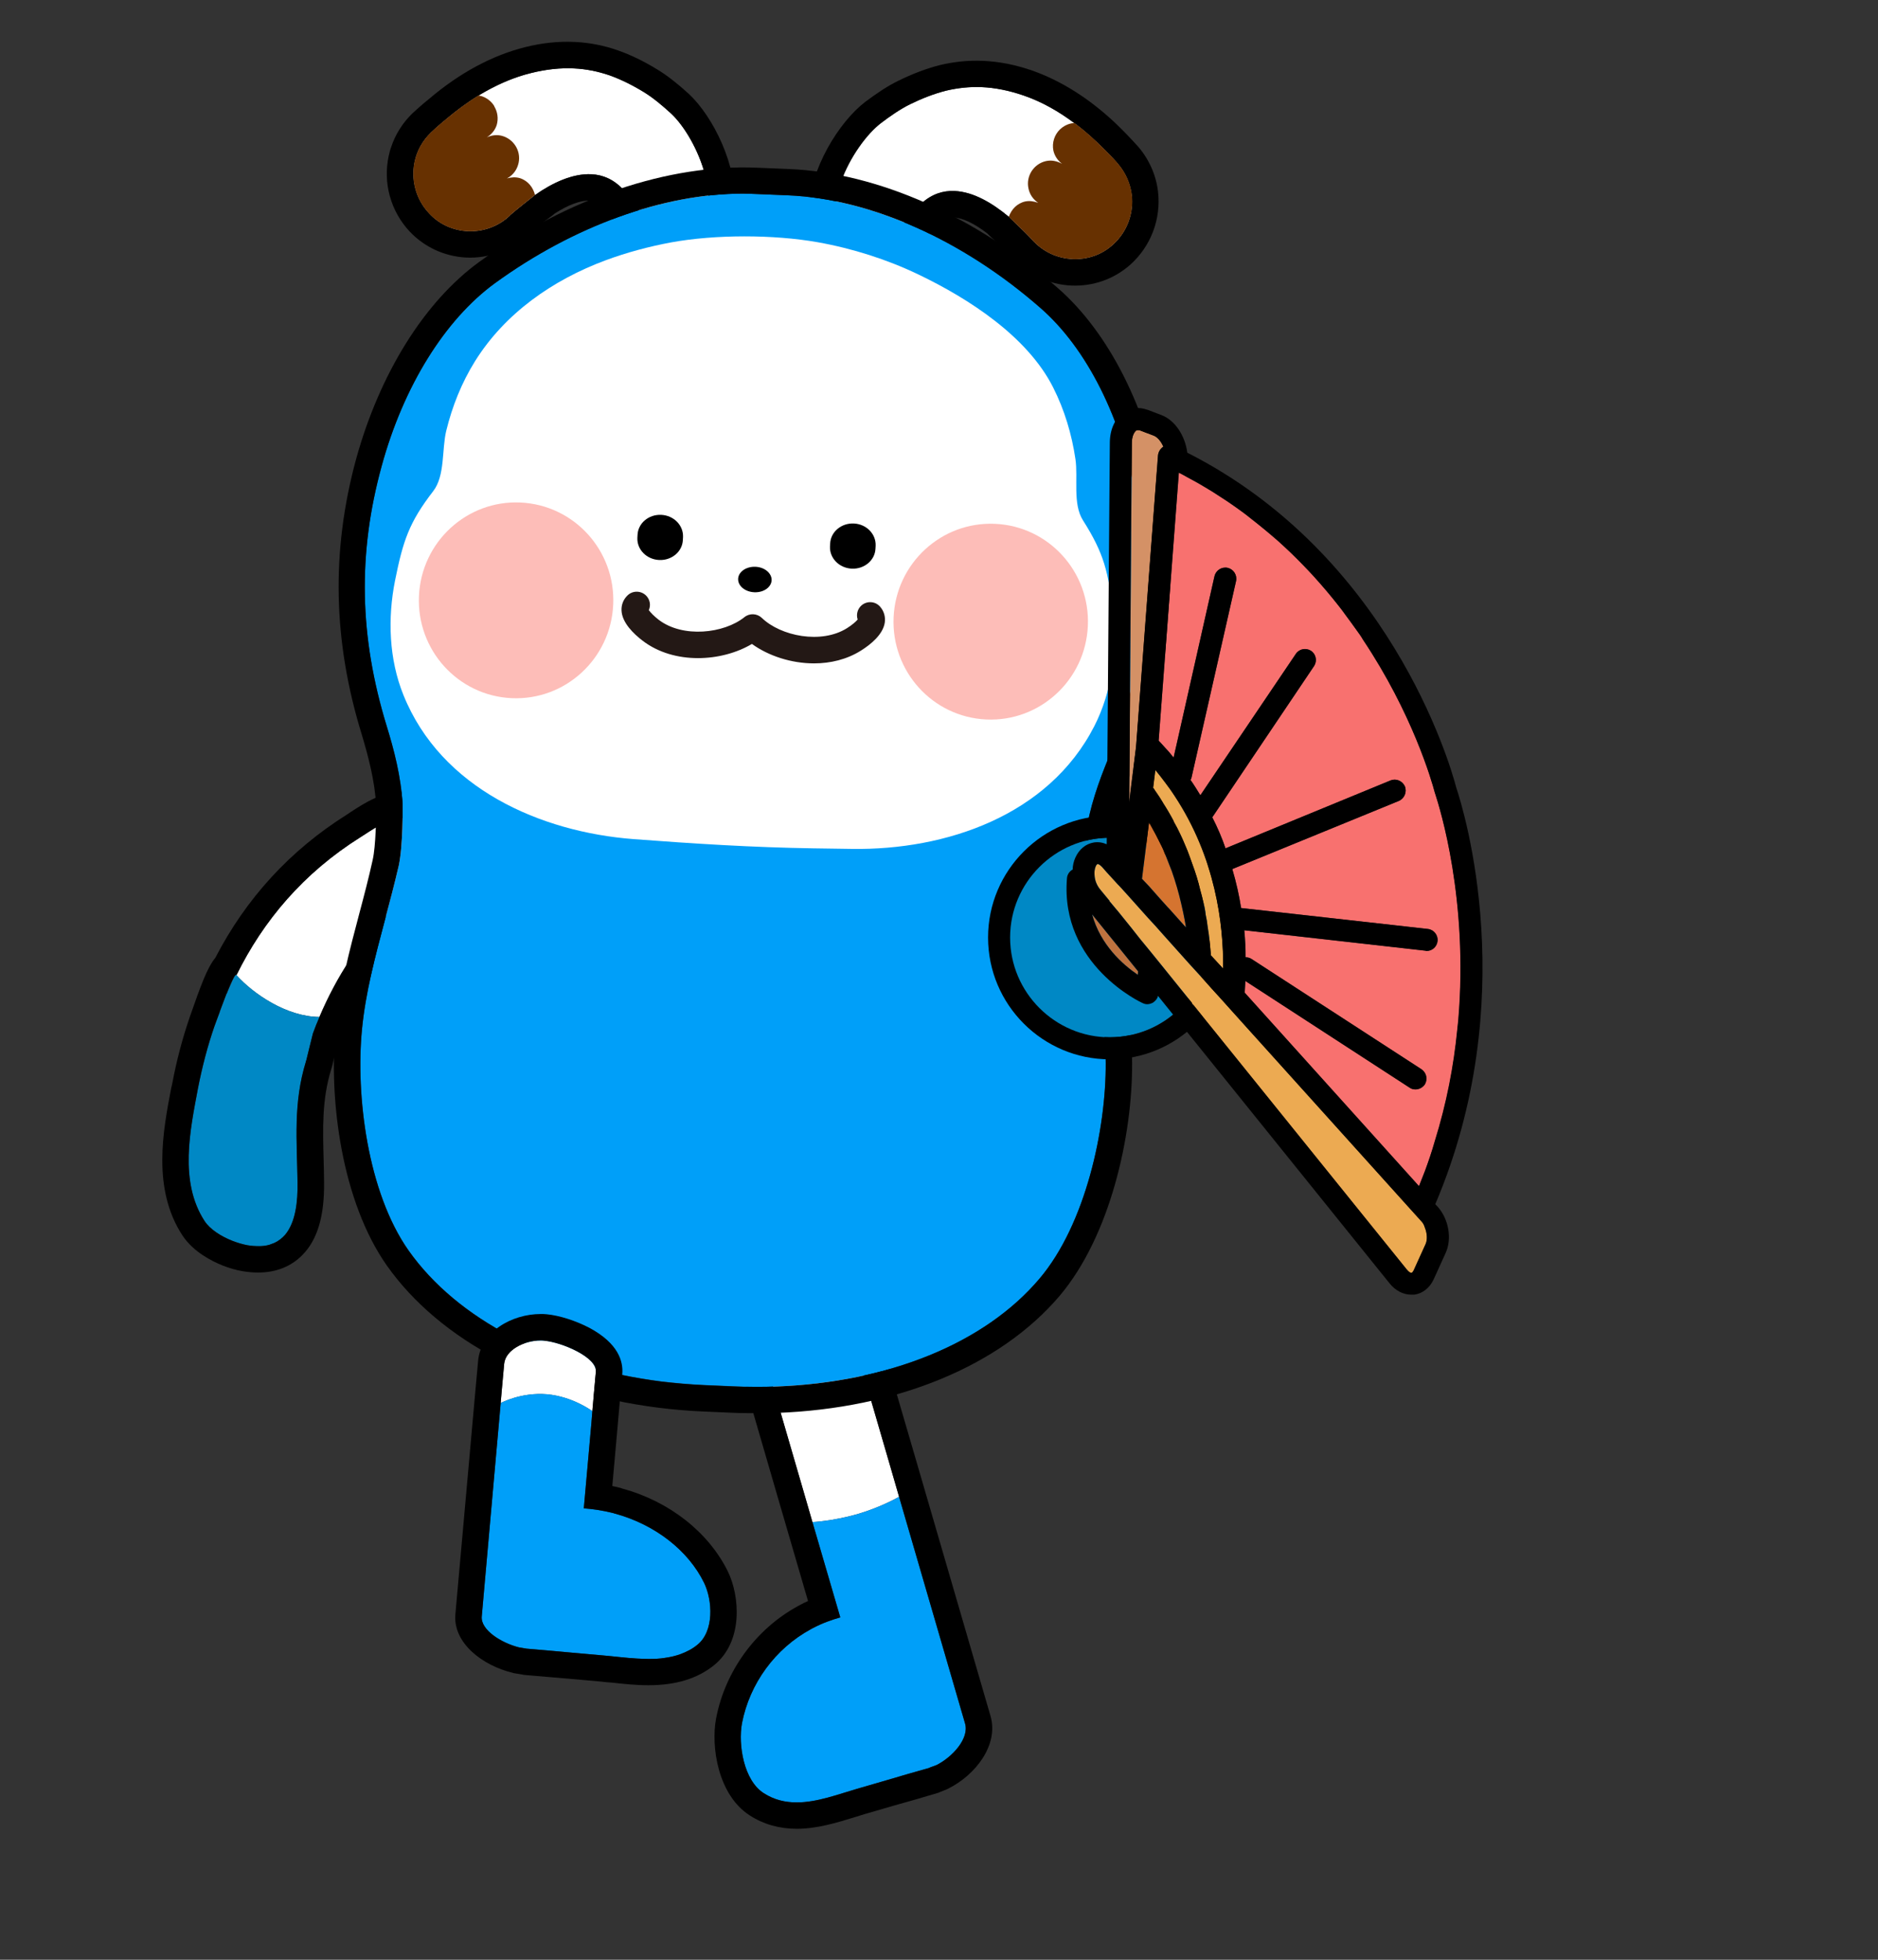 <?xml version="1.0" encoding="utf-8"?>
<!-- Generator: Adobe Illustrator 24.1.1, SVG Export Plug-In . SVG Version: 6.00 Build 0)  -->
<svg version="1.1" id="Layer_1" xmlns="http://www.w3.org/2000/svg" xmlns:xlink="http://www.w3.org/1999/xlink" x="0px" y="0px"
	 viewBox="0 0 230 240" style="enable-background:new 0 0 230 240;" xml:space="preserve">
<rect x="0" y="0" width="230" height="240" fill="#333333" stroke="none"/>
<g>
	<path style="fill:#FFFFFF;" d="M136.27,30c-1.4,1.26-3.17,1.81-4.9,1.73c-1.86-0.08-3.65-0.88-4.97-2.36c0,0,0-0.03-0.03-0.03
		c-0.75-0.84-2.82-2.76-2.82-2.79c-2-1.67-4.34-3.07-6.66-3.16c-1.4-0.06-2.76,0.37-4.02,1.5c-1.68,1.52-4.33,6.18-7.1,6.06
		c-0.54-0.02-1.07-0.21-1.62-0.66c-4.56-3.78,0.23-12.55,3.76-15.23c1.11-0.84,2.28-1.66,3.52-2.28c1.51-0.74,2.97-1.3,4.41-1.67
		c1.44-0.34,2.9-0.5,4.38-0.44c1.64,0.07,3.35,0.41,5.13,1.02c3.8,1.32,7.09,3.75,9.88,6.59c0.91,0.9,1.5,1.54,1.7,1.8
		c0.95,1.12,1.49,2.41,1.67,3.76C138.88,26.06,138.08,28.4,136.27,30z"/>
	<path d="M141.82,23.44c-0.24-2-1.08-3.9-2.41-5.46c-0.34-0.36-0.98-1.09-1.88-1.99c-0.34-0.34-0.67-0.67-1.01-0.99
		c-3.16-2.96-6.55-5.1-10.08-6.35c-2.1-0.73-4.08-1.11-6.07-1.2c-1.78-0.07-3.51,0.1-5.3,0.53c-1.63,0.42-3.3,1.05-5.07,1.92
		c-1.27,0.62-2.54,1.46-4.04,2.58c-3.23,2.48-6.79,8.26-6.89,13.27c-0.07,2.91,0.99,5.35,3.05,7.05c1.04,0.85,2.26,1.33,3.53,1.39
		c3.6,0.15,6.19-3.05,8.09-5.37c0.48-0.6,1-1.25,1.3-1.51c0.53-0.49,1.08-0.71,1.73-0.68c1.13,0.05,2.61,0.76,4.17,1.98
		c0.15,0.22,2.28,2.06,2.98,2.82c0.03,0.03,0.03,0.03,0.05,0.06c1.83,2.1,4.49,3.37,7.26,3.48c2.64,0.11,5.18-0.78,7.17-2.53
		C140.95,30.17,142.22,26.82,141.82,23.44z M136.27,30c-1.4,1.26-3.17,1.81-4.9,1.73c-1.86-0.08-3.65-0.88-4.97-2.36
		c0,0,0-0.03-0.03-0.03c-0.75-0.84-2.82-2.76-2.82-2.79c-2-1.67-4.34-3.07-6.66-3.16c-1.4-0.06-2.76,0.37-4.02,1.5
		c-1.68,1.52-4.33,6.18-7.1,6.06c-0.54-0.02-1.07-0.21-1.62-0.66c-4.56-3.78,0.23-12.55,3.76-15.23c1.11-0.84,2.28-1.66,3.52-2.28
		c1.51-0.74,2.97-1.3,4.41-1.67c1.44-0.34,2.9-0.5,4.38-0.44c1.64,0.07,3.35,0.41,5.13,1.02c2.26,0.77,4.31,1.96,6.22,3.39l0.03,0
		c1.31,0.97,2.5,2.05,3.64,3.2c0.91,0.9,1.5,1.54,1.7,1.8c0.95,1.12,1.49,2.41,1.67,3.76C138.88,26.06,138.08,28.4,136.27,30z"/>
	<path style="fill:#673101;" d="M136.27,30c-1.4,1.26-3.17,1.81-4.9,1.73c-1.86-0.08-3.65-0.88-4.97-2.36c0,0,0-0.03-0.03-0.03
		c-0.75-0.84-2.82-2.76-2.82-2.79c0.31-0.9,1.01-1.66,2.02-1.88c0.54-0.11,1.08-0.01,1.58,0.17c-0.6-0.4-1.04-1.01-1.19-1.75
		c-0.34-1.52,0.64-3.02,2.13-3.36c0.71-0.16,1.37,0,1.98,0.33c-0.52-0.4-0.9-0.93-1.06-1.61c-0.2-0.98,0.14-1.96,0.81-2.61
		c0.81-0.75,1.62-0.77,1.76-0.76l0.03,0c1.31,0.97,2.5,2.05,3.64,3.2c0.91,0.9,1.5,1.54,1.7,1.8c0.95,1.12,1.49,2.41,1.67,3.76
		C138.88,26.06,138.08,28.4,136.27,30z"/>
</g>
<g>
	<path style="fill:#FFFFFF;" d="M84.5,29.39c-0.59,0.4-1.13,0.54-1.67,0.51c-2.77-0.14-4.98-5.02-6.51-6.69
		c-1.15-1.24-2.47-1.8-3.87-1.87c-2.31-0.12-4.8,1.05-6.92,2.54c0,0.03-2.24,1.75-3.09,2.51l0,0.03c-1.44,1.36-3.34,1.99-5.16,1.9
		c-1.72-0.09-3.44-0.79-4.72-2.18c-1.66-1.75-2.25-4.16-1.78-6.34c0.28-1.33,0.96-2.57,2.01-3.59c0.23-0.23,0.88-0.82,1.86-1.63
		c3.04-2.57,6.54-4.69,10.45-5.65c1.83-0.45,3.56-0.63,5.2-0.55c1.48,0.07,2.92,0.36,4.33,0.84c1.4,0.5,2.8,1.19,4.24,2.07
		c1.18,0.73,2.26,1.65,3.29,2.59C85.42,16.87,89.36,26.05,84.5,29.39z"/>
	<path d="M84.34,11.48c-1.39-1.26-2.59-2.21-3.79-2.94c-1.67-1.03-3.28-1.81-4.9-2.38c-1.72-0.6-3.43-0.93-5.21-1.02
		c-1.99-0.1-4,0.1-6.15,0.64c-4.01,1.01-7.98,3.13-11.75,6.34c-0.95,0.76-1.66,1.43-2,1.73c-1.22,1.18-2.13,2.62-2.64,4.18
		c-0.13,0.34-0.22,0.72-0.3,1.09c-0.71,3.31,0.25,6.75,2.58,9.24c1.82,1.92,4.27,3.04,6.9,3.18c2.77,0.14,5.52-0.88,7.55-2.8
		c0.28-0.26,0.82-0.69,1.38-1.14c0.87-0.63,1.79-1.31,1.91-1.44c1.67-1.08,3.21-1.65,4.34-1.59c0.65,0.03,1.17,0.3,1.66,0.84
		c0.26,0.28,0.73,0.98,1.16,1.62c1.68,2.48,3.96,5.91,7.57,6.09c1.26,0.06,2.52-0.31,3.64-1.06c2.21-1.51,3.45-3.84,3.68-6.74
		C90.34,20.33,87.33,14.25,84.34,11.48z M84.5,29.39c-0.59,0.4-1.13,0.54-1.67,0.51c-2.77-0.14-4.98-5.02-6.51-6.69
		c-1.15-1.24-2.47-1.8-3.87-1.87c-2.31-0.12-4.8,1.05-6.92,2.54c0,0.03-2.24,1.75-3.09,2.51l0,0.03c-1.44,1.36-3.34,1.99-5.16,1.9
		c-1.72-0.09-3.44-0.79-4.72-2.18c-1.66-1.75-2.25-4.16-1.78-6.34c0.28-1.33,0.96-2.57,2.01-3.59c0.23-0.23,0.88-0.82,1.86-1.63
		c1.24-1.04,2.56-2.03,3.95-2.88c2.03-1.22,4.18-2.22,6.5-2.77c1.83-0.45,3.56-0.63,5.2-0.55c1.48,0.07,2.92,0.36,4.33,0.84
		c1.4,0.5,2.8,1.19,4.24,2.07c1.18,0.73,2.26,1.65,3.29,2.59C85.42,16.87,89.36,26.05,84.5,29.39z"/>
	<path style="fill:#673101;" d="M65.52,23.88c0,0.03-2.24,1.75-3.09,2.51l0,0.03c-1.44,1.36-3.34,1.99-5.16,1.9
		c-1.72-0.09-3.44-0.79-4.72-2.18c-1.66-1.75-2.25-4.16-1.78-6.34c0.28-1.33,0.96-2.57,2.01-3.59c0.23-0.23,0.88-0.82,1.86-1.63
		c1.24-1.04,2.56-2.03,3.95-2.88c0.13,0.01,0.24,0.04,0.35,0.07c0.03,0,0.03,0,0.05,0c0.03,0,0.03,0.03,0.05,0.03
		c1.06,0.35,1.5,1.21,1.5,1.21l0,0.03c0.4,0.67,0.52,1.48,0.29,2.28c-0.22,0.66-0.65,1.15-1.21,1.5c0.61-0.27,1.31-0.37,2-0.14
		c1.46,0.48,2.3,2.06,1.82,3.54c-0.22,0.72-0.71,1.29-1.35,1.63c0.49-0.14,1.06-0.19,1.59-0.03C64.67,22.14,65.3,22.96,65.52,23.88z
		"/>
</g>
<g>
	<path style="fill:#FFFFFF;" d="M42.93,117.43c-1.51,2.26-2.77,4.63-3.82,7.11c-4.01-0.03-8.1-2.83-10.15-5.12
		c3.26-6.68,8.19-12.49,15.16-16.88c1.56-0.97,3.96-2.8,5.95-2.29C57.53,102.19,44.55,115.08,42.93,117.43z"/>
	<path style="fill:#0088C5;" d="M39.14,124.54c-0.3,0.67-0.57,1.35-0.81,2.02c-0.35,1.35-0.67,2.75-0.81,3.29
		c-0.03,0.05-0.05,0.13-0.05,0.16c-1.56,5.09-1.1,9.61-1.02,14.84c0.03,2.26-0.22,4.79-1.51,6.35c-0.35,0.43-0.81,0.78-1.35,1.02
		c-0.19,0.08-0.38,0.13-0.59,0.22c-0.75,0.22-1.64,0.24-2.72,0.05c-0.57-0.11-1.21-0.3-1.83-0.54c-1.37-0.54-2.72-1.4-3.39-2.42
		c-3.15-4.85-1.75-11.2-0.81-16.24c0.51-2.61,1.18-5.2,2.05-7.7c0.03-0.05,0.08-0.22,0.16-0.43c0.11-0.3,0.27-0.75,0.46-1.24
		c0,0-0.03,0,0-0.03c0.27-0.67,0.54-1.43,0.81-2.15c0-0.03,0-0.03,0.03-0.03c0.38-0.89,0.73-1.7,0.94-2.1
		c0.08-0.13,0.16-0.22,0.22-0.24l0.05,0.05c2.05,2.29,6.14,5.09,10.15,5.12H39.14z"/>
	<path d="M33.59,152.22c0.54-0.24,1-0.59,1.35-1.02C34.56,151.6,34.13,151.97,33.59,152.22z M30.28,152.49
		c1.08,0.19,1.97,0.16,2.72-0.05c-0.4,0.11-0.86,0.16-1.37,0.16C31.22,152.59,30.76,152.57,30.28,152.49z"/>
	<path d="M55.32,101.06c-0.35-1.13-1.4-3.15-4.42-3.93c-0.51-0.13-1.02-0.19-1.56-0.19c-2.53,0-4.74,1.43-6.35,2.48l-0.57,0.38
		c-6.89,4.34-12.28,10.21-16.05,17.5c-1,1.21-1.8,3.45-3.12,7.22c-0.89,2.59-1.62,5.33-2.15,8.16l-0.13,0.57
		c-1,5.2-2.37,12.31,1.37,18.04c1.35,2.05,3.66,3.18,4.93,3.69c0.81,0.32,1.67,0.57,2.48,0.7c0.65,0.11,1.27,0.16,1.88,0.16
		c2.15,0,4.01-0.73,5.39-2.13c1.86-1.88,2.72-4.79,2.67-8.91c0-0.89-0.03-1.75-0.05-2.61c-0.11-4.01-0.22-7.51,0.92-11.23
		c0.05-0.13,0.16-0.51,0.27-1.02c0.16-0.65,0.38-1.51,0.62-2.37c1.13-3.04,2.53-5.84,4.2-8.32c0.19-0.27,0.89-1.1,1.53-1.83
		C52.28,111.4,56.75,105.63,55.32,101.06z M42.93,117.43c-1.51,2.26-2.75,4.66-3.8,7.11c-0.3,0.67-0.57,1.35-0.81,2.02
		c-0.35,1.35-0.67,2.75-0.81,3.29c-0.03,0.05-0.05,0.13-0.05,0.16c-1.56,5.09-1.1,9.61-1.02,14.84c0.03,2.26-0.22,4.79-1.51,6.35
		c-0.35,0.43-0.81,0.78-1.35,1.02c-0.19,0.08-0.38,0.13-0.59,0.22c-0.75,0.22-1.64,0.24-2.72,0.05c-0.57-0.11-1.21-0.3-1.83-0.54
		c-1.37-0.54-2.72-1.4-3.39-2.42c-3.15-4.85-1.75-11.2-0.81-16.24c0.51-2.61,1.18-5.2,2.05-7.7c0.03-0.05,0.08-0.22,0.16-0.43
		c0.11-0.3,0.27-0.73,0.46-1.24c0,0-0.03,0,0-0.03c0.24-0.67,0.54-1.45,0.81-2.15c0-0.03,0-0.03,0.03-0.03
		c0.35-0.92,0.7-1.7,0.94-2.1c0.08-0.13,0.16-0.22,0.22-0.24h0.03c0,0,0,0,0,0.03h0.03c3.29-6.65,8.19-12.49,15.16-16.86
		c1.37-0.86,3.39-2.37,5.22-2.37c0.24,0,0.48,0.03,0.73,0.08C57.53,102.19,44.55,115.08,42.93,117.43z"/>
</g>
<g>
	<path style="fill:#FFFFFF;" d="M110.11,183.3c0,0-2.1,1.24-5.12,2.13c-3.04,0.86-5.49,0.97-5.49,0.97l-8.91-30.64
		c-0.59-2.02,0.59-4.15,2.61-4.74c2.02-0.59,7.4-0.38,8,1.64L110.11,183.3z"/>
	<path style="fill-rule:evenodd;clip-rule:evenodd;fill:#009FF9;" d="M114.71,216.15l-0.86,0.32l-0.03,0.03l-2.64,0.75l-2.48,0.73
		l-3.72,1.08c-2.32,0.67-4.9,1.67-7.4,1.67c-1.4,0-2.75-0.3-4.04-1.13c-2.45-1.56-3.15-5.92-2.67-8.56
		c0.94-4.87,4.07-9.15,8.43-11.52c0,0,0.19-0.11,0.24-0.13c1.24-0.65,2.34-1.02,3.37-1.32L99.5,186.4c0,0,2.45-0.11,5.49-0.97
		c3.02-0.89,5.12-2.13,5.12-2.13l8.08,27.76C118.73,212.9,116.65,215.16,114.71,216.15z"/>
	<path d="M121.31,210.15l-9.1-31.26l-7.92-27.12c-0.78-2.72-3.88-4.25-8.51-4.25c-0.78,0-2.26,0.05-3.5,0.4
		c-1.8,0.54-3.31,1.72-4.2,3.37c-0.92,1.64-1.13,3.55-0.59,5.36l7.89,27.14l1.02,3.5l2.56,8.78c-0.3,0.13-0.59,0.27-0.89,0.43
		l-0.35,0.19c-5.14,2.8-8.91,7.94-10.02,13.76c-0.65,3.42,0.22,9.37,4.12,11.87c1.67,1.08,3.61,1.64,5.76,1.64
		c2.5,0,4.9-0.75,7.03-1.4c0.43-0.13,0.86-0.27,1.29-0.4l3.72-1.08l2.48-0.7l2.64-0.78c0.11-0.03,0.22-0.05,0.3-0.11l0.89-0.35
		c0.08-0.03,0.16-0.08,0.22-0.11C119.43,217.39,122.34,213.73,121.31,210.15z M114.71,216.15l-0.86,0.32l-0.03,0.03l-2.64,0.75
		l-2.48,0.73l-3.72,1.08c-2.32,0.67-4.9,1.67-7.4,1.67c-1.4,0-2.75-0.3-4.04-1.13c-2.45-1.56-3.15-5.92-2.67-8.56
		c0.94-4.87,4.07-9.15,8.43-11.52c0,0,0.19-0.11,0.24-0.13c1.24-0.65,2.34-1.02,3.37-1.32L99.5,186.4l-1.02-3.53l-7.89-27.12
		c-0.59-2.02,0.59-4.15,2.61-4.74c0.62-0.19,1.56-0.27,2.59-0.27c2.32,0,5.01,0.51,5.41,1.91l7.89,27.12l1.02,3.53l8.08,27.76
		C118.73,212.9,116.65,215.16,114.71,216.15z"/>
</g>
<g>
	<g>
		<path style="fill-rule:evenodd;clip-rule:evenodd;fill:#009FF9;" d="M132.94,102.39c-0.03,0.16-0.3,2.83-0.3,5.22
			c0,0.78,0.03,1.56,0.11,2.18c0.3,2.29,0.7,4.55,1.08,6.84c0.75,4.44,1.56,9.02,1.59,13.54c0.05,8.05-2.45,19.76-8.13,26.44
			c-6.68,7.89-18.44,12.68-32.29,13.19c-1.67,0.05-3.45,0.05-5.17-0.03l-3.66-0.16c-1.72-0.08-3.5-0.24-5.14-0.43
			c-13.73-1.75-25.01-7.59-30.99-16.05c-5.04-7.16-6.49-19.04-5.71-27.06c0.43-4.5,1.64-9.02,2.8-13.38
			c0.59-2.21,1.18-4.44,1.7-6.68c0.54-2.5,0.48-7.19,0.48-7.43c-0.19-3.53-1.08-6.84-1.94-9.64C44,77.97,43.79,67.82,46.75,57.05
			c2.67-9.75,7.73-17.88,13.84-22.35c9.67-7.03,20.65-10.99,30.4-10.99c0.54,0,1.1,0.03,1.64,0.05l3.88,0.16
			c10.12,0.43,21.41,5.47,30.91,13.79c5.71,4.98,9.99,13.54,11.79,23.51c1.97,10.99,0.86,21.08-3.5,31.72
			C134.61,95.64,133.42,98.87,132.94,102.39z"/>
	</g>
	<path style="fill-rule:evenodd;clip-rule:evenodd;fill:#FFFFFF;" d="M100.12,29.66c4.32,0.77,8.53,2.12,12.33,3.94
		c6.21,2.97,13.4,7.63,16.53,13.85c1.39,2.75,2.28,5.73,2.73,8.78c0.34,2.3-0.36,5.47,0.92,7.49c2.6,4.09,3.13,6.36,3.67,11.34
		c0.51,4.69-0.12,9.65-2.28,13.87c-5.64,11.01-18.26,15.19-29.64,15.03c-1.57-0.02-3.18-0.05-4.77-0.07
		c-7.39-0.11-14.66-0.57-22.03-1.13c-11.35-0.87-23.55-6.17-28.17-17.64c-1.78-4.4-1.95-9.4-1.03-14.02
		c0.99-4.91,1.72-7.12,4.68-10.96c1.46-1.89,1.04-5.12,1.59-7.38c0.73-2.99,1.88-5.88,3.51-8.5c3.68-5.91,9.55-9.98,16-12.38
		c2.61-0.97,5.32-1.69,8.06-2.2C87.6,28.7,94.74,28.71,100.12,29.66z"/>
	<g>
		<path style="fill-rule:evenodd;clip-rule:evenodd;fill:#FDBDB8;" d="M75.1,74.05c-0.3,6.62-5.87,11.75-12.44,11.45
			c-6.57-0.3-11.65-5.9-11.35-12.52c0.3-6.61,5.86-11.74,12.43-11.44S75.4,67.43,75.1,74.05"/>
		<path style="fill-rule:evenodd;clip-rule:evenodd;fill:#FDBDB8;" d="M133.23,76.66c-0.3,6.62-5.87,11.75-12.44,11.45
			c-6.57-0.3-11.65-5.9-11.35-12.52c0.3-6.61,5.86-11.74,12.43-11.44C128.44,64.44,133.53,70.05,133.23,76.66"/>
	</g>
	<g>
		<path d="M138.7,94.15c4.55-11.07,5.74-22.05,3.69-33.52c-1.91-10.64-6.6-19.9-12.82-25.34c-10.07-8.81-22.08-14.14-32.93-14.59
			l-3.88-0.16c-10.82-0.48-23.26,3.69-34.09,11.55c-6.7,4.87-12.17,13.68-15.05,24.1c-3.07,11.26-2.85,22.27,0.67,33.71
			c0.78,2.61,1.62,5.68,1.78,8.8c0,1.24-0.03,4.85-0.43,6.62c-0.48,2.18-1.05,4.36-1.64,6.57c-1.18,4.47-2.42,9.1-2.88,13.87
			c-0.89,8.89,0.73,21.38,6.27,29.24c6.49,9.18,18.61,15.54,33.23,17.39c1.72,0.22,3.58,0.38,5.41,0.46l3.64,0.16
			c1.05,0.05,2.1,0.05,3.12,0.05c0.81,0,1.59,0,2.32-0.03c14.76-0.54,27.36-5.76,34.65-14.32c6.22-7.35,8.94-19.63,8.89-28.57
			c-0.03-4.77-0.83-9.51-1.62-14.08c-0.4-2.21-0.78-4.44-1.08-6.68c-0.24-1.8,0.05-5.41,0.19-6.6
			C136.58,99.65,137.68,96.66,138.7,94.15z M89.83,169.79l-3.66-0.16c-1.72-0.08-3.5-0.24-5.14-0.43
			c-13.73-1.75-25.01-7.59-30.99-16.05c-5.04-7.16-6.49-19.04-5.71-27.06c0.43-4.5,1.64-9.02,2.8-13.38
			c0.59-2.21,1.18-4.44,1.7-6.68c0.54-2.5,0.48-7.19,0.48-7.43c-0.19-3.53-1.08-6.84-1.94-9.64C44,77.97,43.79,67.82,46.75,57.05
			c2.67-9.75,7.73-17.88,13.84-22.35c9.67-7.03,20.65-10.99,30.4-10.99c0.54,0,1.1,0.03,1.64,0.05l3.88,0.16
			c10.12,0.43,21.41,5.47,30.91,13.79c5.71,4.98,9.99,13.54,11.79,23.51c1.97,10.99,0.86,21.08-3.5,31.72
			c-1.1,2.69-2.29,5.92-2.77,9.45c-0.03,0.16-0.3,2.83-0.3,5.22c0,0.78,0.03,1.56,0.11,2.18c0.3,2.29,0.7,4.55,1.08,6.84
			c0.75,4.44,1.56,9.02,1.59,13.54c0.05,8.05-2.45,19.76-8.13,26.44c-6.68,7.89-18.44,12.68-32.29,13.19
			C93.33,169.87,91.55,169.87,89.83,169.79z"/>
	</g>
</g>
<g>
	<g>
		<path style="fill-rule:evenodd;clip-rule:evenodd;" d="M94.5,71.06c-0.04,0.86-0.98,1.52-2.12,1.47
			c-1.14-0.05-2.02-0.79-1.98-1.65c0.04-0.86,0.99-1.52,2.13-1.47C93.66,69.46,94.53,70.21,94.5,71.06"/>
		<g>
			<path style="fill-rule:evenodd;clip-rule:evenodd;" d="M104.32,69.64L104.32,69.64c-1.54-0.07-2.73-1.28-2.67-2.71l0.02-0.36
				c0.06-1.43,1.36-2.53,2.9-2.46c1.54,0.07,2.73,1.29,2.67,2.72l-0.02,0.36C107.16,68.61,105.86,69.71,104.32,69.64"/>
			<path style="fill-rule:evenodd;clip-rule:evenodd;" d="M80.73,68.58L80.73,68.58c-1.54-0.07-2.73-1.28-2.67-2.71l0.02-0.36
				c0.06-1.43,1.36-2.53,2.9-2.46c1.54,0.07,2.73,1.29,2.67,2.72l-0.02,0.36C83.57,67.55,82.27,68.65,80.73,68.58"/>
		</g>
	</g>
	<path style="fill:#231815;" d="M99.7,81.24c-2.8,0-5.59-0.92-7.61-2.38c-3.68,2.19-9.5,2.57-13.38-0.39
		c-1.14-0.87-2.51-2.21-2.59-3.68c-0.04-0.72,0.22-1.38,0.74-1.88c0.65-0.62,1.67-0.59,2.29,0.05c0.47,0.49,0.57,1.19,0.31,1.76
		c0.21,0.29,0.64,0.74,1.21,1.18c2.96,2.26,7.99,1.69,10.5-0.32c0.63-0.51,1.54-0.47,2.13,0.09c2.32,2.24,7.28,3.24,10.43,1.26
		c0.61-0.38,1.08-0.79,1.31-1.06c-0.2-0.6-0.03-1.29,0.47-1.73c0.67-0.58,1.69-0.52,2.28,0.16c0.47,0.54,0.67,1.23,0.57,1.94
		c-0.22,1.46-1.7,2.67-2.91,3.43C103.72,80.76,101.71,81.24,99.7,81.24z M105.35,76.42h0.03H105.35z"/>
</g>
<g>
	
		<ellipse transform="matrix(0.707 -0.707 0.707 0.707 -41.368 129.742)" style="fill:#0088C5;" cx="135.93" cy="114.81" rx="12.22" ry="12.22"/>
	<path d="M135.93,99.89c-8.21,0-14.92,6.7-14.92,14.92c0,8.24,6.7,14.92,14.92,14.92c8.24,0,14.92-6.68,14.92-14.92
		C150.85,106.59,144.17,99.89,135.93,99.89z M135.93,127.03c-6.73,0-12.22-5.49-12.22-12.22s5.49-12.22,12.22-12.22
		c6.76,0,12.22,5.49,12.22,12.22S142.69,127.03,135.93,127.03z"/>
</g>
<g>
	<path style="fill:#FFFFFF;" d="M72.97,168l-0.43,4.82c0,0-2.34-1.78-5.55-2.07c-3.2-0.27-5.68,1.08-5.68,1.08l0.43-4.82
		c0.16-1.8,2.77-3.02,4.9-2.83C68.8,164.37,73.14,166.2,72.97,168z"/>
	<path style="fill-rule:evenodd;clip-rule:evenodd;fill:#009FF9;" d="M85.39,201.44c-0.62,0.51-1.32,0.86-2.05,1.13
		c-0.62,0.22-1.27,0.35-1.91,0.46c-0.65,0.11-1.32,0.13-2.02,0.13c-0.46,0-0.94-0.03-1.4-0.05c-1.43-0.08-2.83-0.27-4.15-0.38
		l-3.93-0.35l-2.64-0.24l-2.8-0.24l-0.94-0.16c-2.15-0.54-4.69-2.13-4.55-3.77l2.32-26.15c0,0,2.48-1.35,5.68-1.08
		c3.2,0.3,5.55,2.07,5.55,2.07l-0.13,1.56l-0.92,10.34c1.08,0.08,2.26,0.24,3.64,0.59c0.03,0.03,0.27,0.08,0.27,0.08
		c4.85,1.35,8.89,4.5,10.82,8.45C87.27,195.98,87.49,199.77,85.39,201.44z"/>
	<path d="M89.13,192.42c-2.37-4.79-7.16-8.56-12.9-10.12l-0.22-0.08c-0.35-0.08-0.7-0.16-1.02-0.24l0.65-7.3l0.27-3.12l0.3-3.29
		c0.13-1.53-0.46-3.74-4.01-5.65c-1.7-0.89-3.72-1.53-5.25-1.67c-0.24-0.03-0.48-0.03-0.73-0.03c-3.53,0-7.38,2.15-7.67,5.79
		l-0.3,3.28l-2.48,27.71c-0.3,3.5,3.31,6.27,7.03,7.16c0.05,0.03,0.13,0.05,0.19,0.05l0.97,0.16c0.08,0.03,0.16,0.03,0.27,0.05
		l2.8,0.24l2.61,0.22l3.93,0.35c0.46,0.05,0.92,0.11,1.37,0.13c1.45,0.16,2.93,0.32,4.47,0.32c3.37,0,5.98-0.81,8-2.42
		C91.07,201.04,90.61,195.44,89.13,192.42z M85.39,201.44c-0.62,0.51-1.32,0.86-2.05,1.13c-0.59,0.22-1.24,0.38-1.91,0.46
		c-0.65,0.11-1.32,0.13-2.02,0.13c-0.46,0-0.94-0.03-1.4-0.05c-1.43-0.08-2.83-0.27-4.15-0.38l-3.93-0.35l-2.64-0.24l-2.8-0.24
		l-0.94-0.16c-2.15-0.54-4.69-2.13-4.55-3.77l2.32-26.15l0.13-1.53l0.3-3.28c0.16-1.67,2.42-2.85,4.47-2.85c0.13,0,0.3,0,0.43,0.03
		c2.15,0.19,6.49,2.02,6.33,3.82l-0.3,3.28l-0.13,1.53l-0.13,1.56l-0.92,10.34c1.08,0.08,2.26,0.24,3.64,0.59
		c0.03,0.03,0.27,0.08,0.27,0.08c4.85,1.35,8.89,4.5,10.82,8.45C87.27,195.98,87.49,199.77,85.39,201.44z"/>
</g>
<g>
	<path style="fill:#BE723F;" d="M133.75,111.98l5.63,6.97l-0.03,0.43C137.52,118.15,134.77,115.72,133.75,111.98z"/>
	<path style="fill:#D49166;" d="M138.49,96.66l-0.19,1.59l0.32-43.97c0-0.89,0.3-1.37,0.54-1.56c0.05-0.03,0.11-0.05,0.22-0.05
		c0.05,0,0.13,0,0.22,0.03l1.7,0.65c0.43,0.16,0.89,0.67,1.18,1.35c-0.35,0.24-0.59,0.59-0.65,1.05l-2.69,35.73L138.49,96.66z"/>
	<path style="fill:#F8716F;" d="M178.61,124.99c-0.05,0.4-0.08,0.83-0.13,1.24c-0.43,4.34-1.29,8.91-2.77,13.65
		c-0.35,1.16-0.75,2.34-1.18,3.53c-0.24,0.62-0.48,1.24-0.73,1.86l-21.35-23.7c0.03-0.43,0.05-0.92,0.08-1.43l20.11,13.06
		c0.22,0.16,0.46,0.22,0.73,0.22c0.43,0,0.86-0.22,1.13-0.59c0.4-0.65,0.22-1.45-0.4-1.88l-20.79-13.49
		c-0.24-0.16-0.48-0.22-0.75-0.22c0-1.02-0.05-2.15-0.16-3.31l22.19,2.5c0.05,0.03,0.11,0.03,0.16,0.03c0.67,0,1.24-0.51,1.32-1.21
		c0.08-0.73-0.46-1.4-1.18-1.48L152,111.2c-0.24-1.53-0.59-3.12-1.08-4.77l20.41-8.35c0.67-0.3,1-1.08,0.73-1.78
		c-0.3-0.67-1.08-1-1.75-0.73l-20.22,8.32c-0.43-1.27-0.97-2.53-1.62-3.8l12.47-18.53c0.4-0.62,0.24-1.45-0.38-1.86
		c-0.62-0.4-1.45-0.24-1.86,0.38l-11.69,17.31c-0.38-0.62-0.78-1.27-1.21-1.88c0.05-0.05,0.08-0.13,0.11-0.22l5.47-24.13
		c0.16-0.73-0.3-1.45-1.02-1.62c-0.73-0.16-1.45,0.3-1.62,1.02l-4.63,20.55l-0.38,1.67c-0.54-0.7-1.18-1.4-1.83-2.07l2.48-32.82
		c0.32,0.16,0.67,0.35,1,0.54c0.7,0.38,1.4,0.78,2.1,1.18c0.67,0.4,1.35,0.81,1.99,1.24c0.65,0.43,1.29,0.86,1.91,1.29
		c0.62,0.43,1.21,0.89,1.8,1.35c1.18,0.92,2.32,1.86,3.39,2.8c0.54,0.48,1.05,0.97,1.56,1.45c0.51,0.51,1,1,1.48,1.48
		c0.46,0.48,0.89,0.94,1.32,1.4c1.05,1.16,2.05,2.34,2.96,3.5c0.3,0.4,0.59,0.78,0.89,1.18c0.48,0.65,0.94,1.27,1.37,1.88
		c0.27,0.38,0.54,0.75,0.78,1.16c6.03,9.02,8.4,17.21,8.81,18.77c0,0.03,0.03,0.05,0.03,0.08
		C176.37,99.03,179.87,110.26,178.61,124.99z"/>
	<path style="fill:#ECAA52;" d="M147.37,110.45c-0.11-0.48-0.24-1-0.38-1.48c-0.24-1.05-0.57-2.1-0.97-3.18
		c-0.19-0.54-0.38-1.08-0.59-1.62c-0.22-0.51-0.43-1-0.65-1.51c-0.08-0.19-0.16-0.35-0.24-0.51c-0.24-0.51-0.51-1.05-0.81-1.56
		v-0.05c-0.43-0.81-0.89-1.62-1.4-2.4c-0.22-0.38-0.46-0.73-0.7-1.08c-0.05-0.08-0.13-0.19-0.19-0.27
		c-0.05-0.11-0.13-0.22-0.22-0.32l0.27-2.18c0.05,0.05,0.08,0.11,0.13,0.16c0.83,1,1.56,1.99,2.23,3.02c5.01,7.59,6,15.7,5.95,21.16
		l-1.51-1.64c-0.08-1.1-0.19-2.29-0.4-3.53c-0.05-0.48-0.13-0.97-0.24-1.45C147.61,111.5,147.51,110.98,147.37,110.45z"/>
	<path style="fill:#D57430;" d="M140.75,108.56l-0.89-0.94l0.86-6.89c0.11,0.16,0.22,0.35,0.3,0.51c0.03,0.05,0.05,0.08,0.08,0.13
		c0.3,0.54,0.57,1.05,0.83,1.59c0.24,0.46,0.48,0.94,0.67,1.43c0.19,0.43,0.35,0.86,0.51,1.27c0.13,0.35,0.27,0.7,0.4,1.02
		c0.48,1.37,0.86,2.69,1.16,4.01c0.16,0.67,0.3,1.35,0.43,2.02c0,0.05,0,0.11,0.03,0.16c0.03,0.24,0.08,0.46,0.11,0.7l-0.03-0.03
		l-2.05-2.29l-0.13-0.13L140.75,108.56z"/>
	<path style="fill:#ECAA52;" d="M174.6,152.34l-1.48,3.26c-0.11,0.19-0.19,0.27-0.24,0.27c-0.13,0.03-0.32-0.08-0.59-0.4
		l-26.09-32.34l-0.11-0.11c-0.05-0.05-0.13-0.13-0.13-0.22l-3.8-4.71l-1.24-1.53l-1.24-1.51l-0.24-0.3l-0.89-1.13l-0.67-0.83
		l-1-1.24l-0.19-0.22l-0.81-0.97v-0.05l-1-1.21l-0.24-0.3c-0.32-0.43-0.57-1.02-0.59-1.62c-0.03-0.38,0-0.75,0.13-1.05
		c0.08-0.22,0.19-0.3,0.24-0.32c0,0,0,0,0.03,0c0.08,0,0.27,0.11,0.51,0.35l0.57,0.65l1.51,1.64l0.3,0.32l0.92,1.02l1.18,1.32
		l1.21,1.35l0.92,1l0.86,0.97l3.26,3.64l1.4,1.53l1.29,1.45l0.03,0.03l1.24,1.37l1.21,1.35l1.16,1.29l1.43,1.59l19.17,21.27
		l1.48,1.64c0.19,0.19,0.32,0.46,0.4,0.73C174.78,151,174.84,151.8,174.6,152.34z"/>
	<path d="M175.78,147.47c10.64-25.01,3.53-48.14,2.56-51.05c-0.81-3.12-8.27-28.49-32.93-40.98c-0.27-2.1-1.53-3.99-3.15-4.6
		l-1.7-0.65h-0.03c-1-0.38-2.05-0.27-2.91,0.32c-1.08,0.73-1.7,2.1-1.7,3.74l-0.38,49.14c-0.51-0.22-1.02-0.3-1.56-0.22
		c-1,0.16-1.83,0.83-2.29,1.88c-0.19,0.43-0.32,0.94-0.32,1.45h-0.03c-0.38,0.22-0.65,0.62-0.67,1.08
		c-0.86,10.61,9.18,15.24,9.29,15.27c0.16,0.08,0.35,0.13,0.54,0.13c0.24,0,0.48-0.08,0.7-0.19c0.32-0.22,0.54-0.48,0.62-0.83
		l28.35,35.19c0.73,0.92,1.7,1.4,2.67,1.4h0.35c1.02-0.13,1.88-0.81,2.37-1.83l1.48-3.26c0.81-1.75,0.38-4.17-0.97-5.68
		L175.78,147.47z M140.75,108.56l-0.89-0.94l0.86-6.89c0.11,0.16,0.22,0.35,0.3,0.51c0.03,0.05,0.05,0.08,0.08,0.13v0.03
		c0.3,0.54,0.57,1.02,0.83,1.56c0.11,0.24,0.24,0.46,0.35,0.7c0.13,0.24,0.24,0.48,0.32,0.73c0.19,0.43,0.35,0.86,0.51,1.27
		c0.13,0.35,0.27,0.7,0.4,1.02c0.48,1.37,0.86,2.69,1.16,4.01c0.16,0.67,0.3,1.35,0.43,2.02c0,0.05,0,0.11,0.03,0.16
		c0.03,0.24,0.08,0.46,0.11,0.7l-0.03-0.03l-2.05-2.29l-0.13-0.13l-1.02-1.13L140.75,108.56z M144.79,102.66
		c-0.08-0.19-0.16-0.35-0.24-0.51c-0.24-0.51-0.51-1.05-0.81-1.56v-0.05c-0.38-0.73-0.81-1.45-1.27-2.15
		c-0.03-0.08-0.08-0.16-0.13-0.24c-0.22-0.38-0.46-0.73-0.7-1.08c-0.05-0.08-0.13-0.19-0.19-0.27c-0.05-0.11-0.13-0.22-0.22-0.32
		l0.27-2.18c0.05,0.05,0.08,0.11,0.13,0.16c0.32,0.4,0.65,0.81,0.94,1.21c0.46,0.59,0.89,1.18,1.29,1.8c5.01,7.59,6,15.7,5.95,21.16
		l-1.51-1.64c-0.08-1.1-0.19-2.29-0.4-3.53c-0.05-0.48-0.13-0.97-0.24-1.45c-0.05-0.51-0.16-1.02-0.3-1.56
		c-0.11-0.48-0.24-1-0.38-1.48c-0.24-1.05-0.57-2.1-0.97-3.18c-0.19-0.54-0.38-1.08-0.59-1.62
		C145.22,103.66,145,103.17,144.79,102.66z M139.13,91.46l-0.65,5.2l-0.19,1.59l0.32-43.97c0-0.89,0.3-1.37,0.54-1.56
		c0.05-0.03,0.11-0.05,0.22-0.05c0.05,0,0.13,0,0.22,0.03l1.7,0.65c0.43,0.16,0.89,0.67,1.18,1.35c-0.35,0.24-0.59,0.59-0.65,1.05
		L139.13,91.46z M139.35,119.38c-1.83-1.24-4.58-3.66-5.6-7.4l5.63,6.97L139.35,119.38z M174.6,152.34l-1.48,3.26
		c-0.11,0.19-0.19,0.27-0.24,0.27c-0.13,0.03-0.32-0.08-0.59-0.4l-26.09-32.34l-0.11-0.11c-0.05-0.05-0.13-0.13-0.13-0.22l-3.8-4.71
		l-1.24-1.53l-1.24-1.51l-0.24-0.3l-0.89-1.13l-0.67-0.83l-1-1.24l-0.19-0.22l-0.81-0.97v-0.05l-1-1.21l-0.24-0.3
		c-0.32-0.43-0.57-1.02-0.59-1.62c-0.03-0.38,0-0.75,0.13-1.05c0.08-0.22,0.19-0.3,0.24-0.32c0,0,0,0,0.03,0
		c0.08,0,0.27,0.11,0.51,0.35l0.57,0.65l1.35,1.48l0.16,0.16l0.3,0.32l0.92,1.02l1.18,1.32l1.18,1.32l0.03,0.03l0.92,1l0.86,0.97
		l3.26,3.64l1.4,1.53l1.29,1.45l0.03,0.03l1.24,1.37l1.21,1.35l1.16,1.29l1.43,1.59l0.05,0.05l19.12,21.22l1.48,1.64
		c0.19,0.19,0.32,0.46,0.4,0.73C174.78,151,174.84,151.8,174.6,152.34z M174.51,143.4c-0.24,0.62-0.48,1.24-0.73,1.86l-21.35-23.7
		c0.03-0.43,0.05-0.92,0.08-1.43l20.11,13.06c0.22,0.16,0.46,0.22,0.73,0.22c0.43,0,0.86-0.22,1.13-0.59
		c0.4-0.65,0.22-1.45-0.4-1.88l-20.79-13.49c-0.24-0.16-0.48-0.22-0.75-0.22c0-1.02-0.05-2.15-0.16-3.31l22.19,2.5
		c0.05,0.03,0.11,0.03,0.16,0.03c0.67,0,1.24-0.51,1.32-1.21c0.08-0.73-0.46-1.4-1.18-1.48L152,111.2
		c-0.24-1.53-0.59-3.12-1.08-4.77l20.41-8.35c0.67-0.3,1-1.08,0.73-1.78c-0.3-0.67-1.08-1-1.75-0.73l-20.22,8.32
		c-0.43-1.27-0.97-2.53-1.62-3.8l12.47-18.53c0.4-0.62,0.24-1.45-0.38-1.86c-0.62-0.4-1.45-0.24-1.86,0.38l-11.69,17.31
		c-0.38-0.62-0.78-1.27-1.21-1.88c0.05-0.05,0.08-0.13,0.11-0.22l5.47-24.13c0.16-0.73-0.3-1.45-1.02-1.62
		c-0.73-0.16-1.45,0.3-1.62,1.02l-4.63,20.55l-0.38,1.67c-0.3-0.38-0.62-0.78-1-1.16c-0.27-0.3-0.54-0.62-0.83-0.92l1.8-23.91
		l0.67-8.91c0.32,0.16,0.67,0.35,1,0.54c0.73,0.38,1.43,0.75,2.1,1.18c0.67,0.38,1.35,0.81,1.99,1.24c0.65,0.4,1.29,0.83,1.91,1.29
		c0.62,0.43,1.21,0.86,1.8,1.35c1.18,0.92,2.32,1.86,3.39,2.8c0.54,0.48,1.05,0.97,1.56,1.45c0.51,0.48,1.02,1,1.48,1.48
		c0.46,0.46,0.92,0.94,1.32,1.4c1.05,1.16,2.05,2.34,2.96,3.5c0.32,0.38,0.62,0.78,0.89,1.18c0.48,0.65,0.94,1.27,1.37,1.88
		c0.3,0.4,0.57,0.78,0.78,1.16c6.03,9.02,8.4,17.21,8.81,18.77c0,0.03,0.03,0.05,0.03,0.08c0.59,1.8,4.09,13.03,2.83,27.76
		c-0.05,0.4-0.08,0.81-0.13,1.24c-0.43,4.34-1.29,8.91-2.77,13.65C175.35,141.03,174.95,142.22,174.51,143.4z"/>
</g>
</svg>
